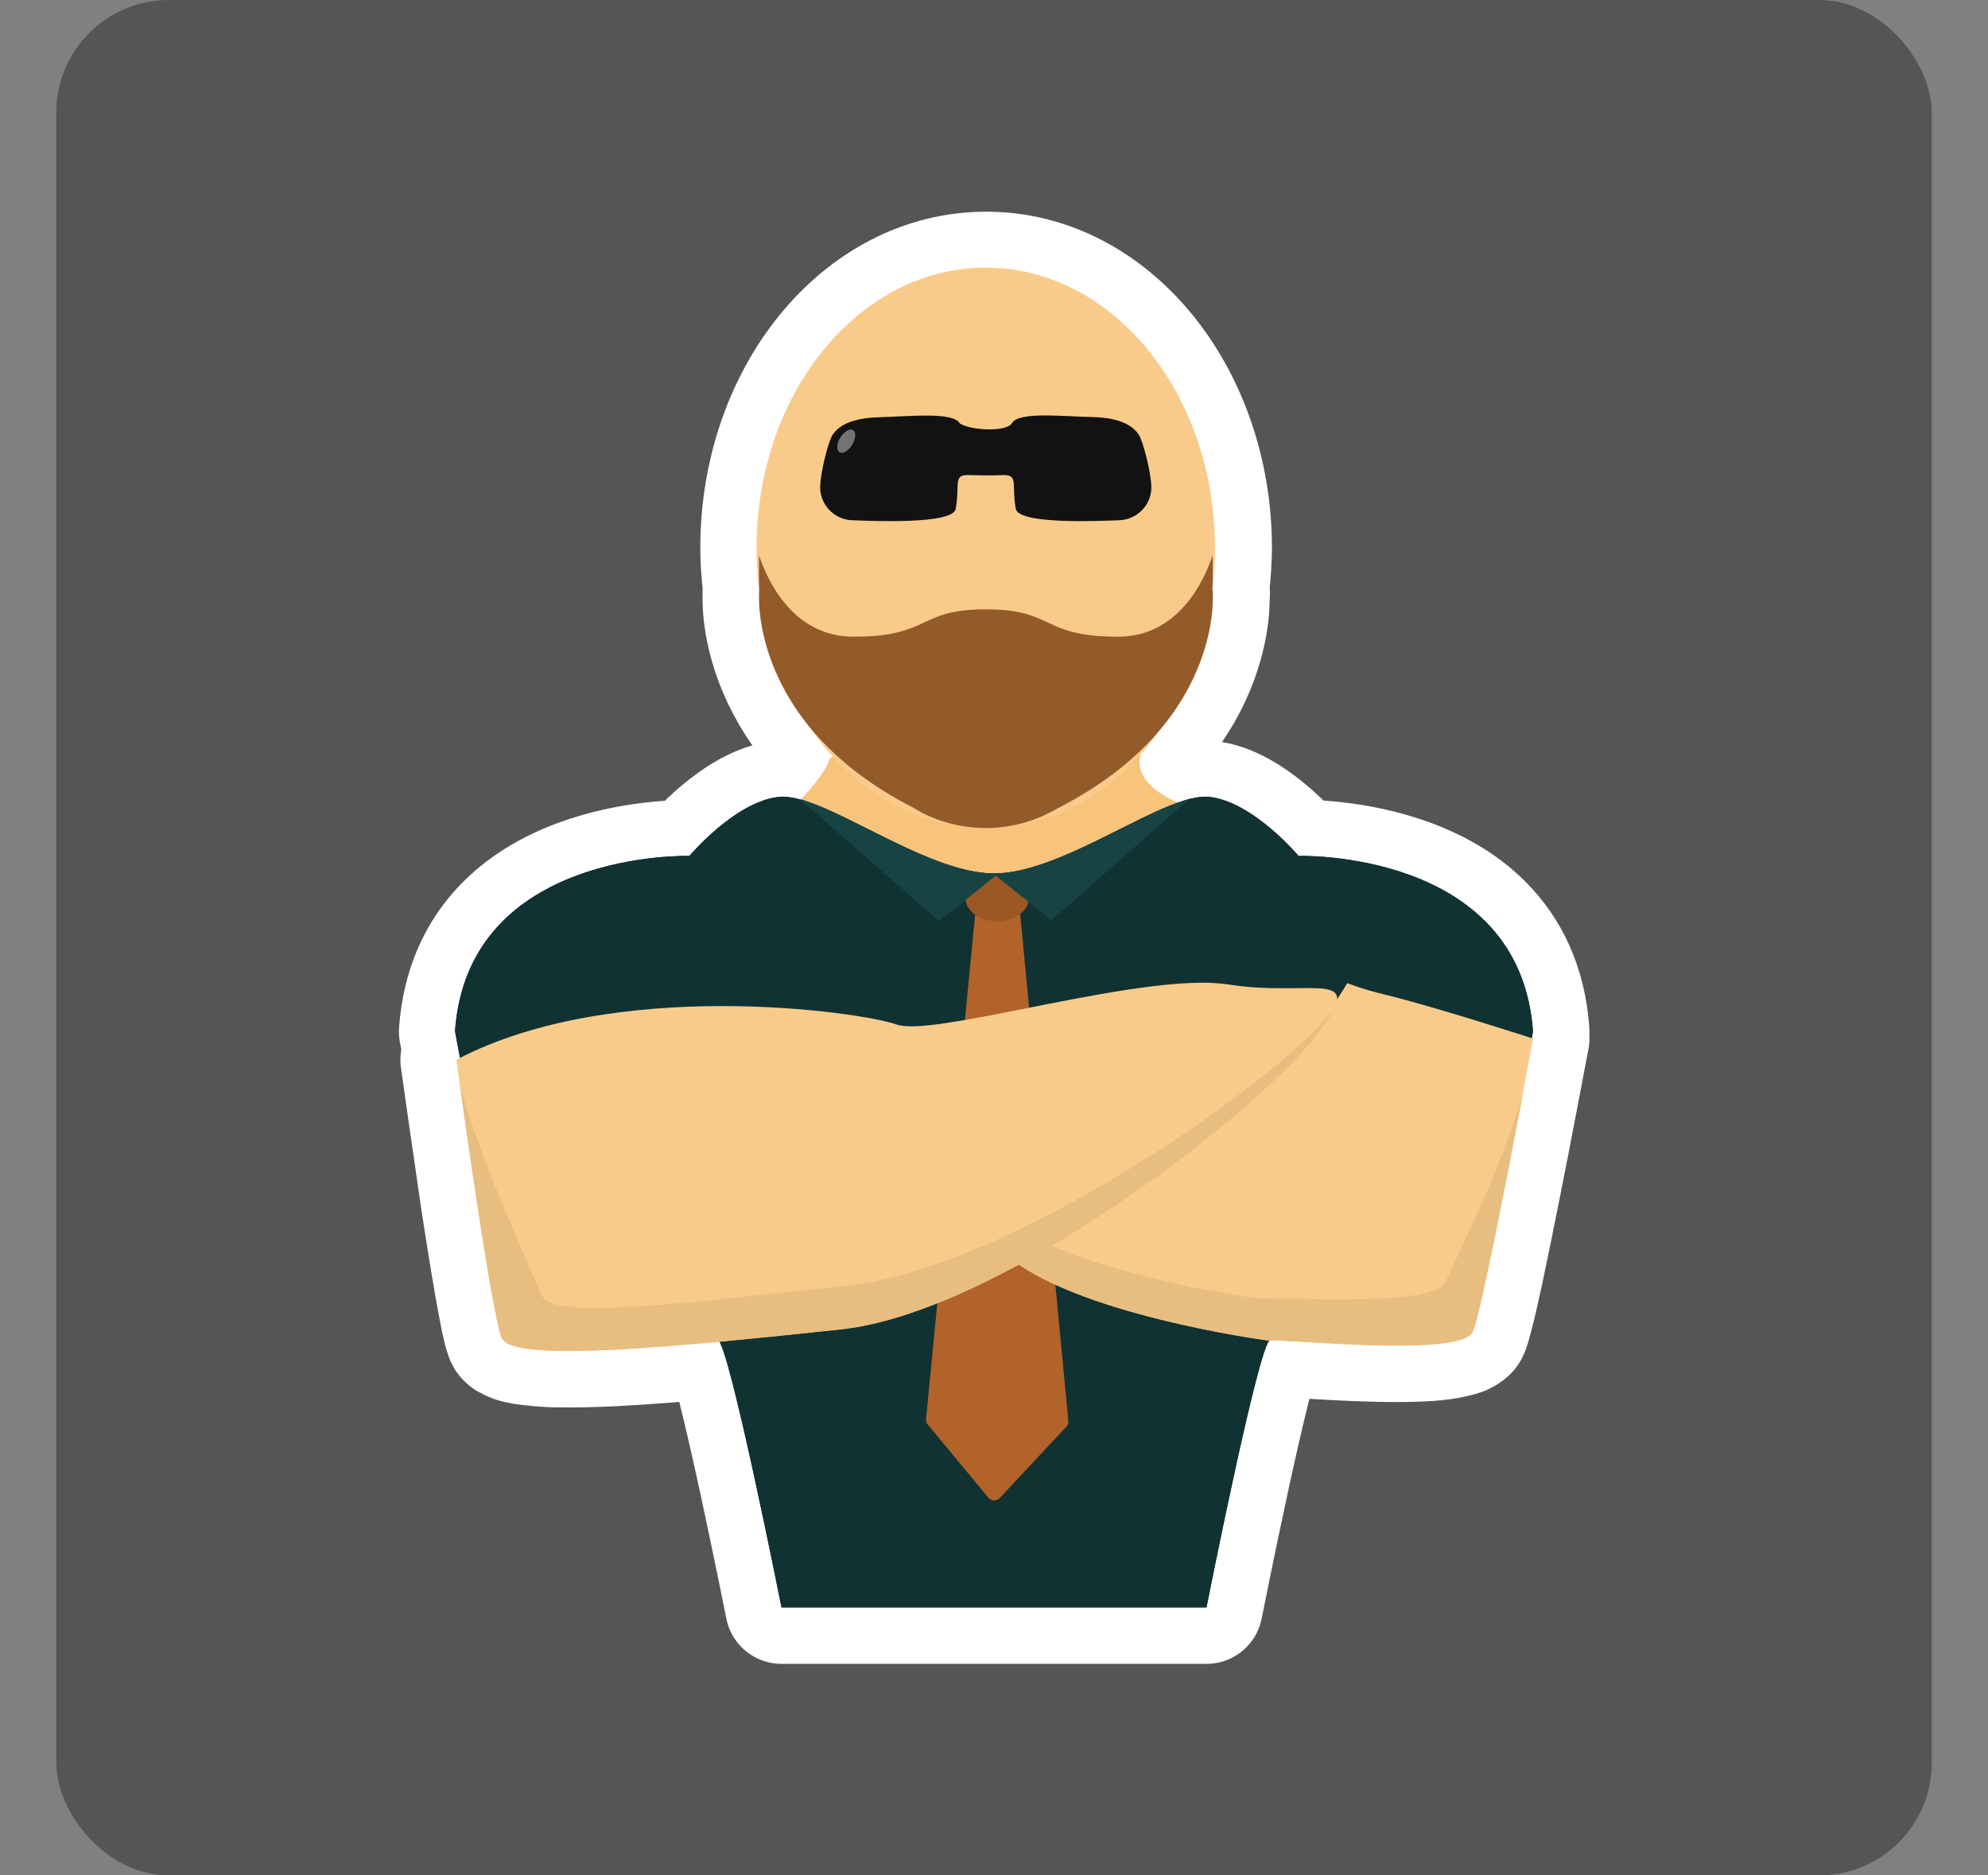 <?xml version="1.0" encoding="UTF-8"?>
<svg xmlns="http://www.w3.org/2000/svg" width="106" height="100" viewBox="0 0 106 100">
  <rect x="0" y="0" width="106" height="100" fill="#808080" stroke="none"/>
  <g id="Hintergrund">
    <rect id="Hintergrund-2" data-name="Hintergrund" x="3" width="100" height="100" rx="6" ry="6" fill="#555556"/>
  </g>
  <g id="bodyguard">
    <path d="M52.56,14.29c-6.75,0-12.22,6.68-12.22,14.93h0c0,.69.05,1.37.13,2.05,0,.09,0,.17.01.26h-.02v.15c0,.26,0,.53.02.79.11,1.35.64,3.97,2.92,6.61.32.45.66.87,1.02,1.27-.11.05-.18.1-.2.16-.15.56-.86,1.43-1.52,2.15-.37-.12-.76-.17-1.14-.15-2.34.24-4.79,3.15-4.79,3.15,0,0-11.8-.35-12.5,9.35l.27,1.42-.19.09c.29,2.04.58,4.09.88,6.13l.22,1.52c.23,1.47.45,2.89.67,4.13l.05.32c.11.6.22,1.2.34,1.8l.11.47.02.09c.05.16.09.3.12.38.03.08.1.16.2.23.12.07.25.13.39.18.18.06.37.1.56.13.52.07,1.05.12,1.58.14,1.11.02,2.22,0,3.33-.06,1.85-.1,3.7-.25,5.54-.43.72,1.11,3.31,14.17,3.31,14.17h22.66s2.63-13.27,3.32-14.2c.01-.02.03-.03.05-.04.11,0,.26,0,.51.01l1.26.07c.51.03,1.08.07,1.69.1,1.52.08,3.27.14,4.68.07.28-.01.55-.03.8-.06.42-.04.84-.12,1.26-.24.2-.05.38-.16.53-.3.03-.04.06-.08.08-.13.04-.12.08-.24.12-.36l.04-.16.08-.29.14-.56c.1-.43.22-.93.34-1.5l.06-.26c.65-3.11,1.27-6.23,1.86-9.35l.6-3.15-.07-.02.07-.36c-.37-5.15-3.87-7.47-7.08-8.5-2.83-.92-5.42-.84-5.42-.84,0,0-2.45-2.92-4.79-3.15-.25-.02-.49,0-.73.05-.09.02-.18.04-.26.06-.11.03-.23.07-.34.1h0l-.29.09-.3-.14c-2.07-1.01-1.79-2.17-1.68-2.46.34-.38.66-.78.96-1.2,2.23-2.61,2.75-5.2,2.86-6.54.01-.26.02-.52.03-.78,0-.1,0-.15,0-.15h-.02c0-.09,0-.18,0-.28.08-.67.12-1.34.13-2.02,0-8.25-5.47-14.94-12.21-14.94h0Z" fill="#f8c47b" stroke="#fff" stroke-linejoin="round" stroke-width="6"/>
    <g>
      <path d="M41.48,43.88s2.45-2.3,2.74-3.38c.29-1.08,16.64-.36,16.64-.36,0,0-.72,1.37,1.66,2.52s4.18,1.58,4.18,1.58l-16.2,10.23-9.29-10.44.29-.14Z" fill="#f8c47b"/>
      <path d="M41.55,42.49c-2.34.23-4.79,3.15-4.79,3.15,0,0-11.8-.35-12.5,9.34,0,0,2.69,14.6,3.27,16.01.58,1.4,10.16.35,10.75.47.58.12,3.39,14.25,3.39,14.25h22.66s2.8-14.14,3.39-14.25c.58-.12,10.16.93,10.75-.47s3.27-16,3.27-16c-.7-9.7-12.5-9.35-12.5-9.35,0,0-2.45-2.92-4.79-3.15s-7.71,4.09-11.45,4.09-9.11-4.32-11.45-4.09h0Z" fill="#113233" fill-rule="evenodd"/>
      <ellipse cx="52.56" cy="29.21" rx="12.22" ry="14.94" fill="#f9cb8a"/>
      <path d="M53.95,22.57c.35-.63,2.63-.37,4.33-.33s2.21.62,2.43.92c.22.3.68,2.06.68,2.84-.01.94-.76,1.7-1.7,1.74-1.02.04-5.42.24-5.53-.62-.23-1.25.15-1.79-.63-1.79-.75.04-1.49,0-1.94,0-.78,0-.4.54-.63,1.79-.1.86-4.51.66-5.52.62-.94-.03-1.69-.79-1.71-1.73,0-.78.45-2.55.68-2.85.22-.3.73-.86,2.43-.91,1.7-.05,3.99-.3,4.34.33.58.37,2.43.47,2.77,0h0Z" fill="#121212" fill-rule="evenodd"/>
      <ellipse cx="45.12" cy="23.52" rx=".69" ry=".37" transform="translate(1.43 49.6) rotate(-58.36)" fill="#737373"/>
      <path d="M41.55,42.49c-2.34.23-4.79,3.15-4.79,3.15,0,0-11.8-.35-12.5,9.34,0,0,2.69,14.6,3.27,16.01.58,1.4,10.16.35,10.75.47.58.12,3.39,14.25,3.39,14.25h22.66s2.8-14.14,3.39-14.25c.58-.12,10.16.93,10.75-.47s3.27-16,3.27-16c-.7-9.7-12.5-9.35-12.5-9.35,0,0-2.45-2.92-4.79-3.15s-7.71,4.09-11.45,4.09-9.11-4.32-11.45-4.09h0Z" fill="#113233" fill-rule="evenodd"/>
      <path d="M52.41,48.68l-2.63,27.02,3.23,3.9,3.55-3.8-2.58-27.16-1.57.03Z" fill="#b16329" stroke="#b16329" stroke-linejoin="round" stroke-width=".81"/>
      <path d="M67.6,71.48c.6-.11,10.33.95,10.92-.47s3.22-15.63,3.22-15.63c0,0-5.17-1.68-7.8-2.32-1.52-.37-2.1-.64-2.1-.64-4.09,6.81-11.42,10.67-18.3,14.39,3.57,3.28,14.05,4.67,14.05,4.67h0Z" fill="#f9cb8a"/>
      <path d="M81.15,58.52c-1.31,4.33-3.71,8.95-4.08,9.84-.59,1.42-9.38.76-9.98.88,0,0-7.52-.99-11.99-3.27l-1.53.83c3.57,3.28,14.05,4.67,14.05,4.67.6-.12,10.33.95,10.92-.47.42-1,1.82-8.23,2.63-12.48h0Z" fill="#e8bd80"/>
      <path d="M26.76,71.35c.57,1.37,9.56.44,18.06-.46,8.5-.9,21.97-11.4,25.17-15.43,3.2-4.03.06-2.25-4.45-2.96-.47-.07-.95-.1-1.43-.1-5.1.01-14.47,2.88-16.3,2.23-1.96-.69-15.04-2.56-23.48,1.88,0,0,1.83,13.42,2.42,14.85h0Z" fill="#f9cb8a" fill-rule="evenodd"/>
      <path d="M71.12,53.82l-.05.06c-3.2,4.03-17.37,13.78-25.87,14.67-8.5.9-15.74,1.89-16.31.52-.43-1.02-3.33-7.3-4.36-11.18.43,3.11,1.73,12.27,2.23,13.45.57,1.37,9.56.44,18.06-.46,8.5-.9,21.97-11.4,25.17-15.43.57-.71.93-1.24,1.12-1.63h0Z" fill="#e8bd80" fill-rule="evenodd"/>
      <path d="M64.66,31.51h-.02c.01-.18.02-.36.02-.55v-1.35c-.45,1.33-1.81,4.34-5.04,4.34-4.15,0-3.36-1.46-7.05-1.46s-2.91,1.46-7.06,1.46c-3.23,0-4.6-3.01-5.04-4.34v1.35c0,.18,0,.36.02.54h-.02v.15c0,.27,0,.53.02.79.17,2.08,1.32,7.15,8.3,10.68l.05.03s.07.04.12.07l.03.02c.06.03.14.08.23.13,2.18,1.08,4.75,1.04,6.89-.11l.04-.02.04-.02s.09-.05.12-.07l.05-.03c.13-.07.26-.14.38-.2,6.63-3.52,7.75-8.44,7.91-10.48.01-.26.02-.52.02-.79,0-.05,0-.1,0-.15" fill="#935b2a"/>
      <ellipse cx="53.17" cy="47.86" rx="1.7" ry="1.27" fill="#9b5724"/>
      <path d="M42.67,42.63l7.4,6.49,3.14-2.52-.07-.03s-.09,0-.14,0c-2.77,0-6.44-2.37-9.11-3.51l-.89-.34c-.11-.04-.22-.07-.33-.1h0Z" fill="#174344"/>
      <path d="M63.45,42.59c-.11.03-.24.07-.35.11l-1.11.42c-2.65,1.15-6.26,3.45-8.99,3.45h-.06s3.12,2.5,3.12,2.5l7.39-6.49Z" fill="#174344"/>
    </g>
  </g>
</svg>
